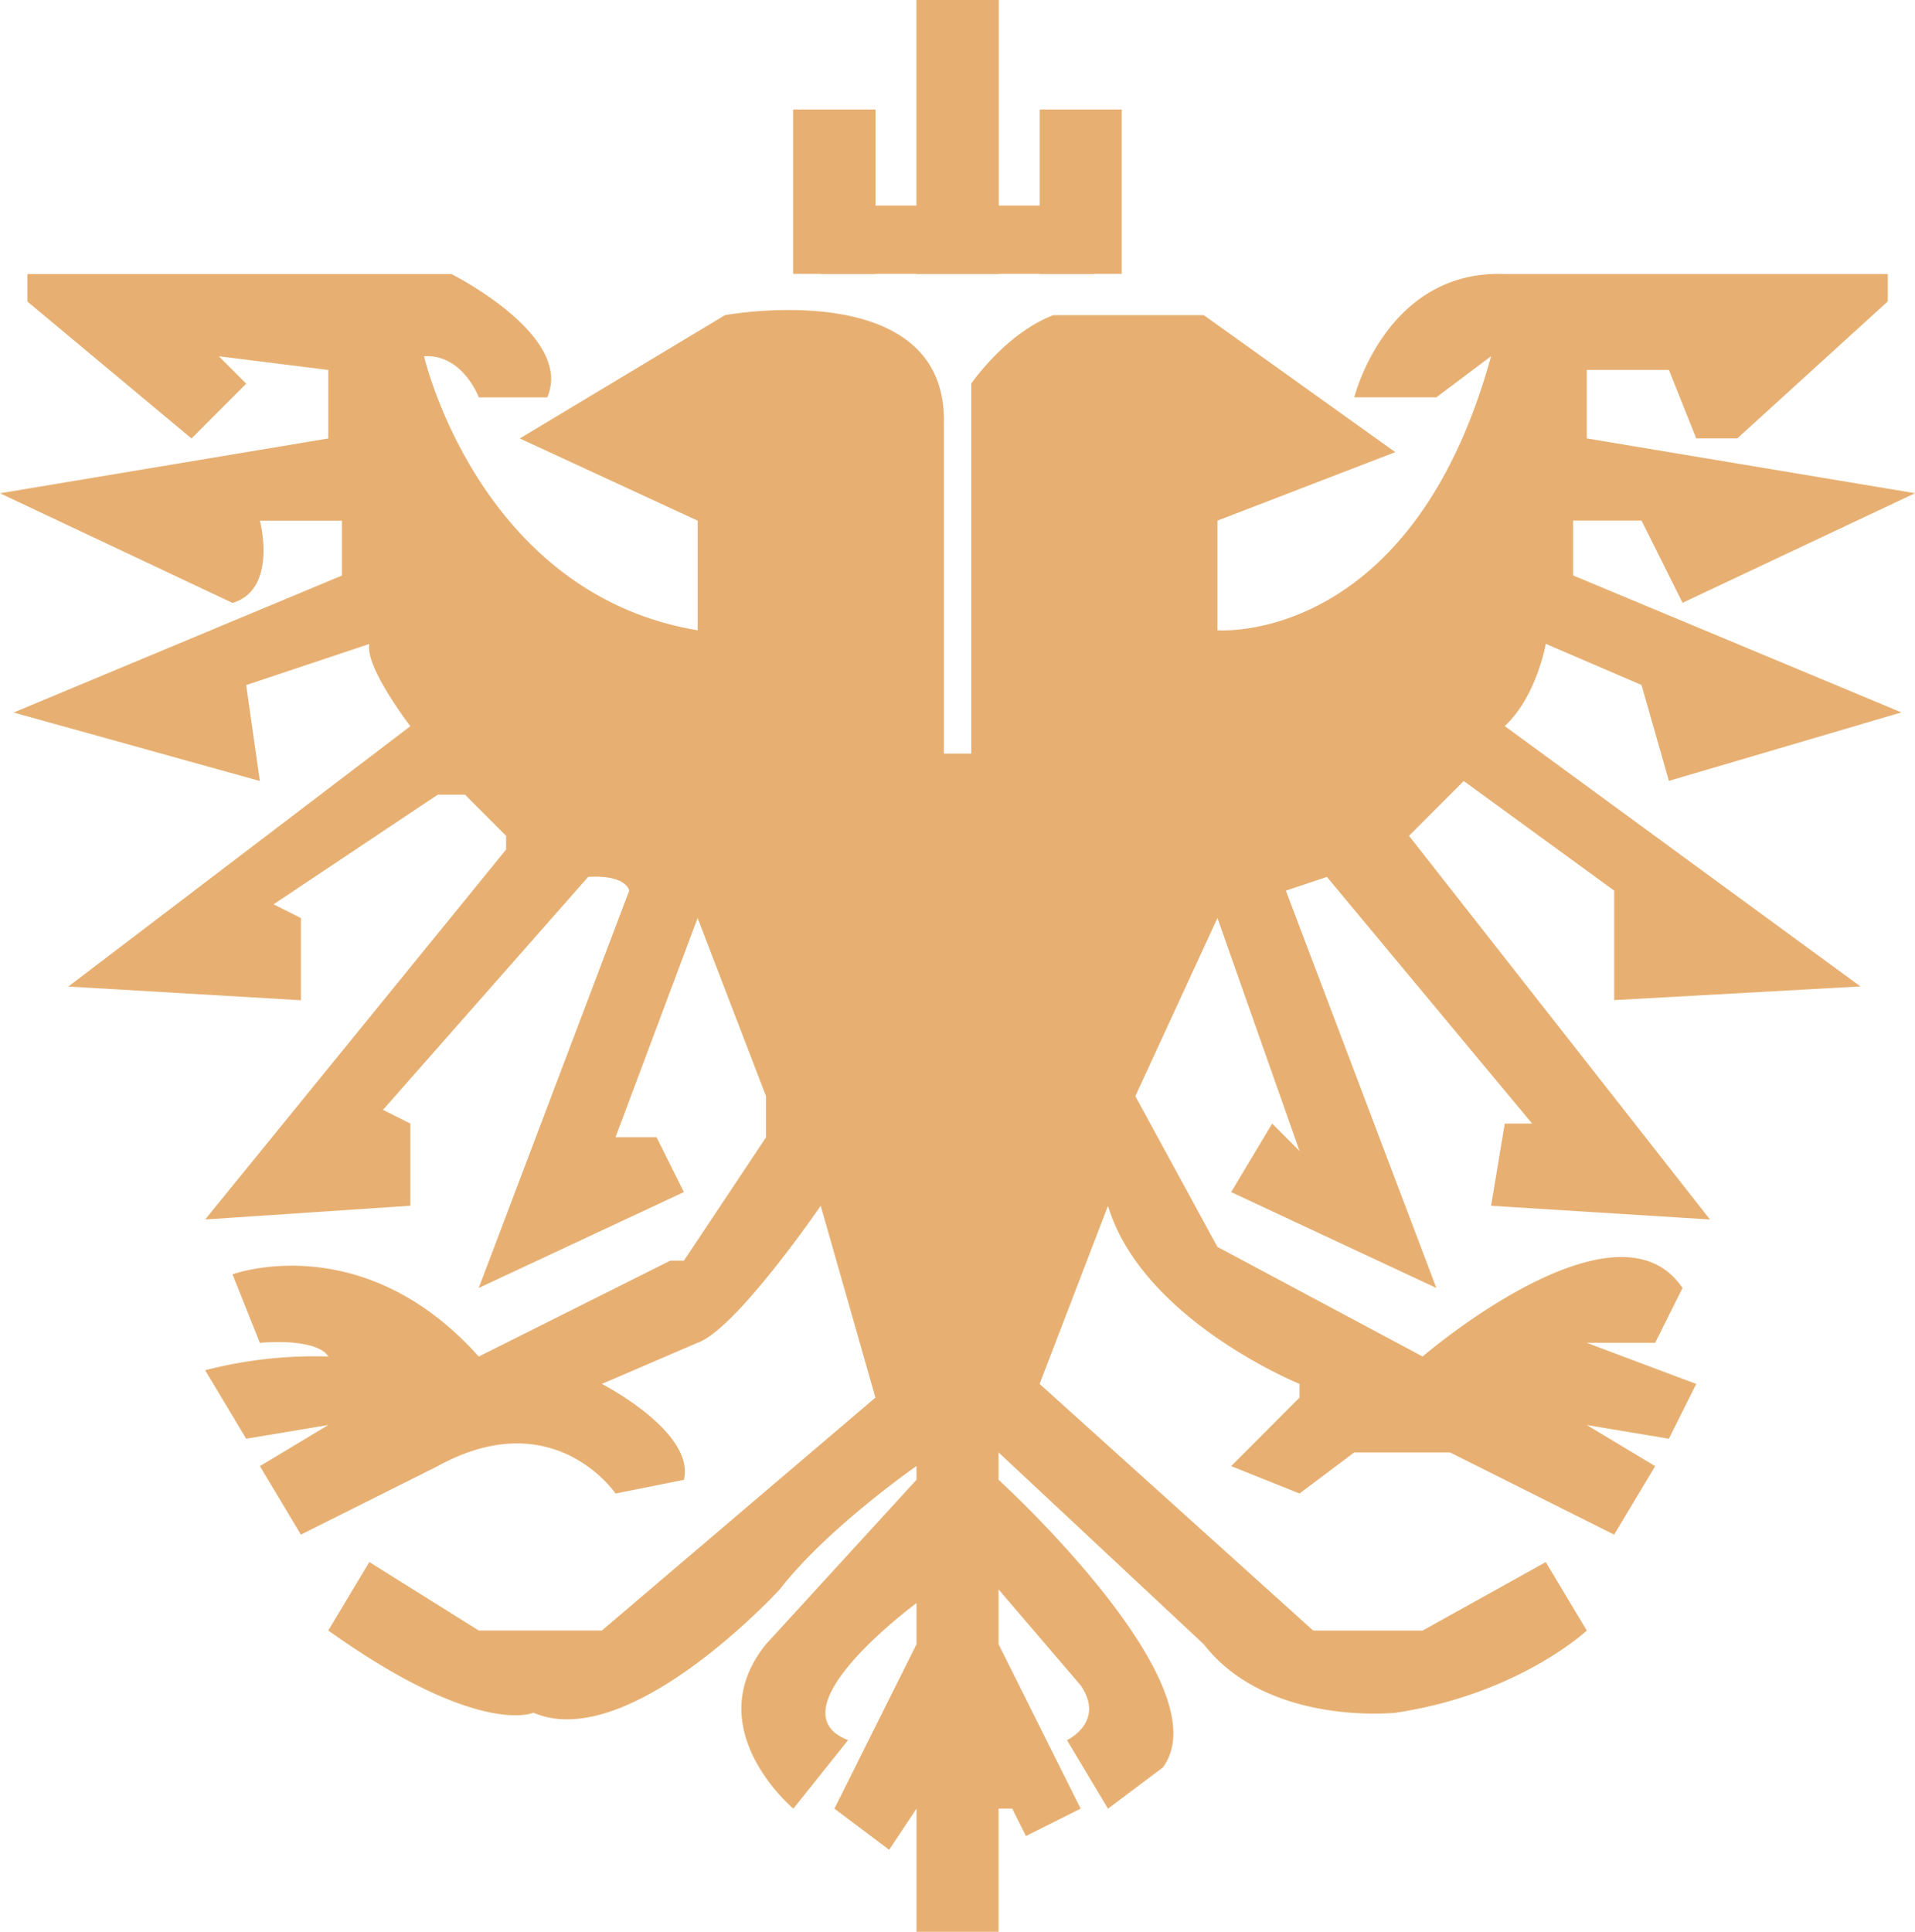 <svg xmlns="http://www.w3.org/2000/svg" xmlns:xlink="http://www.w3.org/1999/xlink" width="218.094" height="220" viewBox="0 0 218.094 220">
<defs>
    <style>
      .cls-1 {
        filter: url(#filter);
      }

      .cls-2 {
        fill: #e7b072;
        fill-rule: evenodd;
      }
    </style>
    <filter id="filter" filterUnits="userSpaceOnUse">
      <feFlood result="flood" flood-color="#fff"/>
      <feComposite result="composite" operator="in" in2="SourceGraphic"/>
      <feBlend result="blend" in2="SourceGraphic"/>
    </filter>
  </defs>
  <g class="cls-1">
    <path class="cls-2" d="M287.111,311.207h48.3s14.022,7.022,10.906,14.044h-7.79s-1.818-4.942-6.232-4.682c0,0,6.232,27.047,31.159,31.208V339.294L343.2,329.932l23.369-14.044s25.446-4.681,24.927,12.483V365.82h3.116V323.69s3.9-5.721,9.348-7.8h17.137l21.811,15.6-20.253,7.8v12.483s22.071,1.82,31.159-31.208l-6.232,4.682h-9.348s3.635-14.564,17.138-14.044h43.622v3.121l-17.137,15.6H477.18l-3.116-7.8h-9.348v7.8l37.391,6.241-26.485,12.483-4.674-9.362h-7.79v6.241l37.391,15.6-26.485,7.8-3.116-10.923-10.9-4.681s-1.039,5.982-4.674,9.362l40.506,29.647-28.043,1.561V381.424L450.7,368.941l-6.232,6.241,34.275,43.691-24.927-1.561,1.558-9.362h3.116l-23.37-28.087-4.673,1.561,17.137,45.25L424.21,415.752l4.674-7.8L432,411.071l-9.348-26.527L413.3,404.829l9.348,17.164,23.369,12.483s22.071-18.984,29.6-7.8l-3.116,6.242h-7.79L477.18,437.6l-3.116,6.241-9.348-1.56,7.79,4.681-4.674,7.8L449.137,445.4H438.231L432,450.08l-7.79-3.121,7.79-7.8V437.6s-17.917-7.282-21.812-20.285L402.4,437.6l31.158,28.087h12.464l14.022-7.8,4.673,7.8s-7.789,7.281-21.811,9.362c0,0-14.541,1.56-21.811-7.8L397.725,445.4v3.121s25.706,23.405,18.695,32.767l-6.232,4.681-4.673-7.8s4.414-2.081,1.557-6.242L397.725,461v6.241l9.347,18.724-6.231,3.121-1.558-3.121h-1.558v14.044h-9.348V485.968l-3.116,4.682-6.232-4.682,9.348-18.724v-4.681s-16.618,12.223-7.79,15.6l-6.232,7.8s-10.905-9.1-3.115-18.724l17.137-18.724v-1.561S378.25,453.981,372.8,461c0,0-17.138,18.724-28.043,14.043,0,0-6.232,2.86-23.37-9.362l4.674-7.8,12.464,7.8h14.021L383.7,439.157l-6.232-21.845s-9.607,14.044-14.021,15.6L352.544,437.6s10.646,5.461,9.348,10.923l-7.79,1.56s-7.01-10.4-20.253-3.121l-15.579,7.8-4.674-7.8,7.789-4.681-9.347,1.56-4.674-7.8a49.559,49.559,0,0,1,14.021-1.561s-0.779-2.08-7.789-1.56l-3.116-7.8s14.8-5.461,28.043,9.362l21.811-10.922h1.558l9.348-14.044v-4.681l-7.79-20.285L354.1,409.51h4.674l3.116,6.242-23.369,10.922,17.137-45.25s-0.259-1.821-4.674-1.561L327.617,406.39l3.116,1.56v9.362l-23.369,1.561,34.275-42.13v-1.561l-4.674-4.681h-3.116l-18.695,12.483,3.116,1.56v9.363l-26.486-1.561L330.733,362.7s-5.193-6.761-4.674-9.362l-14.021,4.681,1.558,10.923-28.043-7.8,37.39-15.6v-6.241H313.6s2.077,7.8-3.116,9.362L284,336.173l37.39-6.241v-7.8l-12.463-1.561,3.116,3.121-6.232,6.242-18.695-15.6v-3.121Z" transform="translate(-284 -280)"/>
    <path class="cls-2" d="M388.367,280h9.38v31.187h-9.38V280Z" transform="translate(-284 -280)"/>
    <path id="Rectangle_1_copy_3" data-name="Rectangle 1 copy 3" class="cls-2" d="M377.486,303.406h31.141v7.781H377.486v-7.781Z" transform="translate(-284 -280)"/>
    <path id="Rectangle_1_copy" data-name="Rectangle 1 copy" class="cls-2" d="M374.328,292.469h9.38v18.718h-9.38V292.469Z" transform="translate(-284 -280)"/>
    <path id="Rectangle_1_copy_2" data-name="Rectangle 1 copy 2" class="cls-2" d="M402.405,292.469h9.349v18.718h-9.349V292.469Z" transform="translate(-284 -280)"/>
  </g>
</svg>
